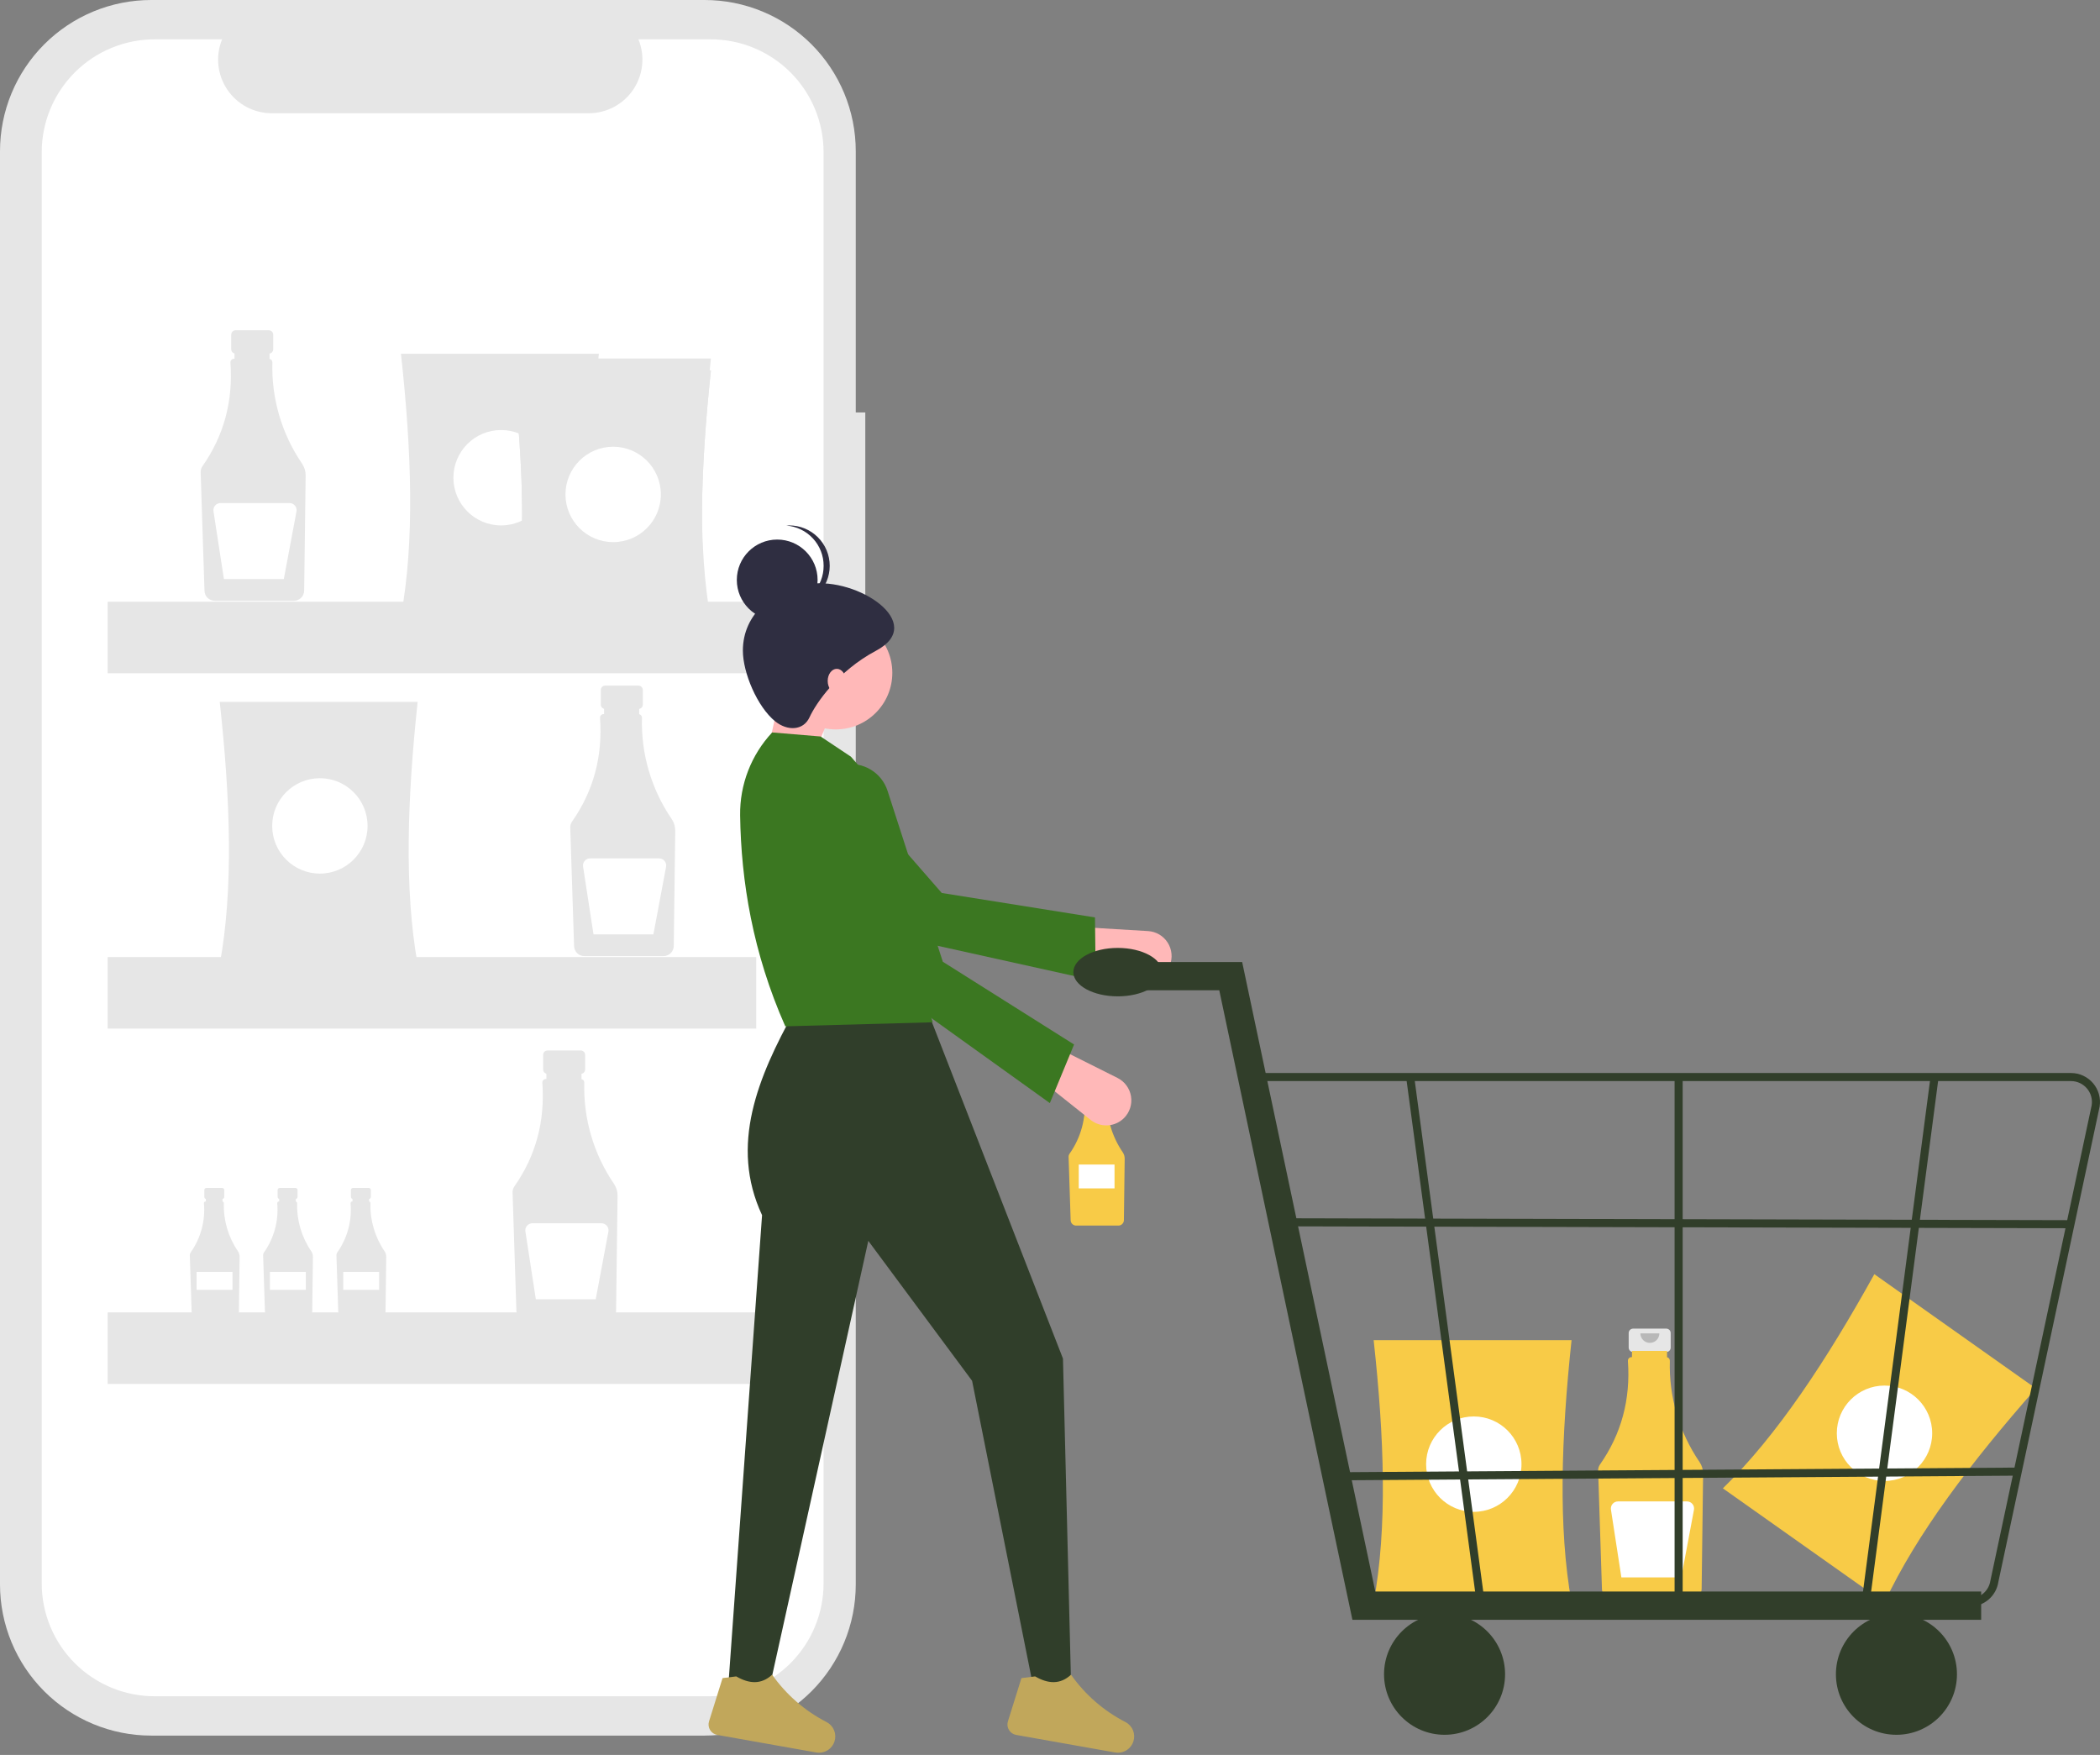 <svg width="888" height="742" viewBox="0 0 888 742" fill="none" xmlns="http://www.w3.org/2000/svg">
<rect x="0" y="0" width="888" height="742" fill="#808080" stroke="none"/>
<g clip-path="url(#clip0_219_40)">
<path d="M365.896 174.38H361.864V63.927C361.864 55.532 360.211 47.219 356.998 39.463C353.785 31.707 349.077 24.66 343.14 18.724C337.204 12.788 330.157 8.079 322.401 4.866C314.645 1.653 306.332 -2.62641e-05 297.937 3.12895e-10H63.927C55.532 -2.62641e-05 47.219 1.653 39.463 4.866C31.707 8.079 24.66 12.788 18.724 18.724C12.788 24.66 8.079 31.707 4.866 39.463C1.653 47.219 -1.31322e-05 55.532 0 63.927V669.881C-7.87929e-06 678.276 1.654 686.589 4.866 694.345C8.079 702.101 12.788 709.148 18.724 715.084C24.66 721.021 31.707 725.729 39.463 728.942C47.219 732.155 55.532 733.808 63.927 733.808H297.937C306.332 733.808 314.645 732.155 322.401 728.942C330.157 725.729 337.204 721.021 343.14 715.084C349.077 709.148 353.785 702.101 356.998 694.345C360.211 686.589 361.864 678.276 361.864 669.881V253.003H365.896V174.38Z" fill="#E6E6E6"/>
<path d="M300.516 16.632H269.97C271.375 20.076 271.911 23.812 271.532 27.512C271.152 31.212 269.869 34.762 267.794 37.849C265.719 40.936 262.917 43.466 259.635 45.215C256.352 46.964 252.69 47.879 248.971 47.879H114.91C111.19 47.879 107.528 46.964 104.245 45.215C100.963 43.466 98.161 40.936 96.086 37.849C94.011 34.762 92.728 31.212 92.348 27.512C91.969 23.812 92.505 20.076 93.91 16.632H65.38C59.111 16.632 52.903 17.866 47.11 20.266C41.318 22.665 36.056 26.181 31.622 30.614C27.189 35.047 23.673 40.31 21.274 46.102C18.874 51.895 17.64 58.102 17.64 64.372V669.436C17.64 675.706 18.874 681.914 21.274 687.706C23.673 693.498 27.189 698.761 31.622 703.194C36.056 707.627 41.318 711.143 47.11 713.543C52.903 715.942 59.11 717.177 65.38 717.177H300.516C306.786 717.177 312.994 715.942 318.786 713.543C324.578 711.143 329.841 707.627 334.274 703.194C338.707 698.761 342.223 693.498 344.622 687.706C347.022 681.914 348.256 675.706 348.256 669.436V64.372C348.256 58.102 347.022 51.895 344.622 46.102C342.223 40.31 338.707 35.047 334.274 30.614C329.841 26.181 324.578 22.665 318.786 20.266C312.994 17.866 306.786 16.632 300.516 16.632Z" fill="white"/>
<path d="M113.672 139.635H99.633C99.139 139.635 98.666 139.831 98.317 140.18C97.968 140.529 97.772 141.002 97.772 141.496V147.658C97.772 148.152 97.968 148.625 98.317 148.975C98.666 149.324 99.139 149.52 99.633 149.52H101.96V158.753H111.346V149.52H113.672C114.166 149.52 114.639 149.324 114.989 148.975C115.338 148.625 115.534 148.152 115.534 147.658V141.496C115.534 141.002 115.338 140.529 114.989 140.18C114.639 139.831 114.166 139.635 113.672 139.635Z" fill="#E6E6E6"/>
<path d="M127.734 196.032C119.136 183.45 114.741 168.47 115.177 153.238C115.185 152.887 115.071 152.543 114.855 152.266C114.638 151.989 114.332 151.796 113.989 151.719V149.056H99.162V151.682H98.958C98.554 151.682 98.167 151.843 97.882 152.129C97.597 152.415 97.438 152.802 97.438 153.205C97.438 153.242 97.44 153.279 97.442 153.316C98.611 169.599 94.666 184.202 85.609 197.124C85.088 197.866 84.822 198.758 84.85 199.665L86.471 249.816C86.51 250.935 86.98 251.995 87.782 252.776C88.584 253.556 89.656 253.997 90.776 254.006H124.313C125.445 253.997 126.529 253.546 127.333 252.75C128.138 251.953 128.599 250.874 128.62 249.742L129.245 201.049C129.263 199.262 128.736 197.512 127.734 196.032Z" fill="#E6E6E6"/>
<path d="M122.425 212.69H93.234C92.802 212.69 92.375 212.784 91.982 212.964C91.589 213.145 91.24 213.408 90.959 213.736C90.678 214.064 90.471 214.449 90.352 214.864C90.233 215.28 90.206 215.716 90.272 216.143L94.683 244.816H120.013L125.371 216.24C125.452 215.807 125.437 215.361 125.326 214.935C125.216 214.509 125.013 214.112 124.731 213.773C124.45 213.434 124.098 213.162 123.699 212.975C123.301 212.787 122.866 212.69 122.425 212.69Z" fill="white"/>
<path d="M269.957 289.869H255.917C255.424 289.869 254.95 290.065 254.601 290.414C254.252 290.763 254.056 291.237 254.056 291.731V297.893C254.056 298.386 254.252 298.86 254.601 299.209C254.95 299.558 255.424 299.754 255.917 299.754H258.244V308.987H267.63V299.754H269.957C270.45 299.754 270.924 299.558 271.273 299.209C271.622 298.86 271.818 298.386 271.818 297.893V291.731C271.818 291.237 271.622 290.763 271.273 290.414C270.924 290.065 270.45 289.869 269.957 289.869Z" fill="#E6E6E6"/>
<path d="M284.019 346.266C275.42 333.685 271.025 318.705 271.462 303.473C271.47 303.121 271.355 302.778 271.139 302.501C270.922 302.224 270.617 302.031 270.274 301.954V299.291H255.446V301.917H255.242C255.042 301.917 254.844 301.956 254.66 302.033C254.475 302.11 254.308 302.222 254.167 302.364C254.026 302.505 253.914 302.673 253.838 302.858C253.761 303.042 253.722 303.24 253.722 303.44C253.723 303.477 253.724 303.514 253.727 303.551C254.895 319.834 250.95 334.437 241.893 347.358C241.372 348.101 241.106 348.993 241.134 349.899L242.756 400.051C242.795 401.169 243.264 402.23 244.066 403.01C244.868 403.791 245.941 404.232 247.06 404.241H280.597C281.729 404.232 282.813 403.781 283.617 402.984C284.422 402.188 284.884 401.109 284.904 399.977L285.529 351.284C285.547 349.497 285.021 347.746 284.019 346.266Z" fill="#E6E6E6"/>
<path d="M278.71 362.925H249.518C249.086 362.925 248.659 363.018 248.266 363.199C247.874 363.379 247.525 363.643 247.243 363.97C246.962 364.298 246.755 364.683 246.636 365.099C246.518 365.514 246.49 365.951 246.556 366.378L250.967 395.051H276.297L281.655 366.474C281.736 366.041 281.721 365.596 281.611 365.17C281.5 364.744 281.297 364.347 281.016 364.008C280.735 363.669 280.382 363.396 279.983 363.209C279.585 363.022 279.15 362.925 278.71 362.925Z" fill="white"/>
<path d="M93.935 502.257H87.275C87.041 502.257 86.817 502.35 86.651 502.515C86.486 502.681 86.393 502.906 86.393 503.14V506.063C86.393 506.297 86.486 506.521 86.651 506.687C86.817 506.853 87.041 506.946 87.275 506.946H88.379V511.325H92.831V506.946H93.935C94.169 506.946 94.394 506.853 94.559 506.687C94.725 506.521 94.818 506.297 94.818 506.063V503.14C94.818 502.906 94.725 502.681 94.559 502.515C94.394 502.35 94.169 502.257 93.935 502.257Z" fill="#E6E6E6"/>
<path d="M100.605 529.008C96.527 523.041 94.442 515.935 94.649 508.71C94.653 508.543 94.599 508.38 94.496 508.249C94.393 508.117 94.248 508.026 94.085 507.989V506.726H87.052V507.971H86.955C86.86 507.972 86.766 507.99 86.679 508.027C86.591 508.063 86.512 508.116 86.445 508.183C86.378 508.251 86.325 508.33 86.289 508.418C86.253 508.505 86.234 508.599 86.234 508.694C86.234 508.712 86.235 508.729 86.236 508.747C86.885 516.119 84.896 523.483 80.623 529.527C80.376 529.879 80.25 530.302 80.263 530.732L81.032 554.521C81.051 555.051 81.273 555.554 81.654 555.925C82.034 556.295 82.543 556.504 83.074 556.508H98.982C99.519 556.504 100.033 556.29 100.415 555.912C100.797 555.535 101.016 555.023 101.025 554.486L101.322 531.389C101.33 530.541 101.081 529.711 100.605 529.008Z" fill="#E6E6E6"/>
<path d="M98.316 537.753H83.137V545.343H98.316V537.753Z" fill="white"/>
<path d="M124.935 502.257H118.276C118.041 502.257 117.817 502.35 117.651 502.515C117.486 502.681 117.393 502.906 117.393 503.14V506.063C117.393 506.297 117.486 506.521 117.651 506.687C117.817 506.853 118.041 506.946 118.276 506.946H119.379V511.325H123.831V506.946H124.935C125.169 506.946 125.394 506.853 125.559 506.687C125.725 506.521 125.818 506.297 125.818 506.063V503.14C125.818 502.906 125.725 502.681 125.559 502.515C125.394 502.35 125.169 502.257 124.935 502.257Z" fill="#E6E6E6"/>
<path d="M131.605 529.008C127.527 523.041 125.442 515.935 125.649 508.71C125.653 508.543 125.599 508.38 125.496 508.249C125.393 508.117 125.248 508.026 125.085 507.989V506.726H118.052V507.971H117.955C117.86 507.972 117.767 507.99 117.679 508.027C117.592 508.063 117.512 508.116 117.445 508.183C117.378 508.251 117.325 508.33 117.289 508.418C117.253 508.505 117.234 508.599 117.234 508.694C117.234 508.712 117.235 508.729 117.236 508.747C117.886 516.119 115.896 523.483 111.623 529.527C111.376 529.879 111.25 530.302 111.263 530.732L112.032 554.521C112.051 555.051 112.274 555.554 112.654 555.925C113.034 556.295 113.543 556.504 114.074 556.508H129.982C130.519 556.504 131.033 556.29 131.415 555.912C131.797 555.535 132.016 555.023 132.025 554.486L132.322 531.389C132.33 530.541 132.081 529.711 131.605 529.008Z" fill="#E6E6E6"/>
<path d="M129.316 537.753H114.137V545.343H129.316V537.753Z" fill="white"/>
<path d="M155.935 502.257H149.276C149.041 502.257 148.817 502.35 148.651 502.515C148.486 502.681 148.393 502.906 148.393 503.14V506.063C148.393 506.297 148.486 506.521 148.651 506.687C148.817 506.853 149.041 506.946 149.276 506.946H150.379V511.325H154.831V506.946H155.935C156.169 506.946 156.394 506.853 156.559 506.687C156.725 506.521 156.818 506.297 156.818 506.063V503.14C156.818 502.906 156.725 502.681 156.559 502.515C156.394 502.35 156.169 502.257 155.935 502.257Z" fill="#E6E6E6"/>
<path d="M162.605 529.008C158.527 523.041 156.442 515.935 156.649 508.71C156.653 508.543 156.599 508.38 156.496 508.249C156.393 508.117 156.248 508.026 156.085 507.989V506.726H149.052V507.971H148.955C148.86 507.972 148.767 507.99 148.679 508.027C148.592 508.063 148.512 508.116 148.445 508.183C148.378 508.251 148.325 508.33 148.289 508.418C148.253 508.505 148.234 508.599 148.234 508.694C148.234 508.712 148.235 508.729 148.236 508.747C148.886 516.119 146.896 523.483 142.623 529.527C142.376 529.879 142.25 530.302 142.263 530.732L143.032 554.521C143.051 555.051 143.274 555.554 143.654 555.925C144.034 556.295 144.543 556.504 145.074 556.508H160.982C161.519 556.504 162.033 556.29 162.415 555.912C162.797 555.535 163.016 555.023 163.025 554.486L163.322 531.389C163.33 530.541 163.081 529.711 162.605 529.008Z" fill="#E6E6E6"/>
<path d="M160.316 537.753H145.137V545.343H160.316V537.753Z" fill="white"/>
<path d="M245.567 444.137H231.528C231.284 444.137 231.042 444.185 230.816 444.279C230.59 444.372 230.385 444.509 230.212 444.682C230.039 444.855 229.902 445.06 229.808 445.286C229.715 445.512 229.667 445.754 229.667 445.998V452.161C229.667 452.654 229.863 453.128 230.212 453.477C230.561 453.826 231.034 454.022 231.528 454.022H233.854V463.255H243.241V454.022H245.567C246.061 454.022 246.534 453.826 246.883 453.477C247.232 453.128 247.429 452.654 247.429 452.161V445.998C247.429 445.754 247.38 445.512 247.287 445.286C247.193 445.06 247.056 444.855 246.883 444.682C246.711 444.509 246.505 444.372 246.28 444.279C246.054 444.185 245.812 444.137 245.567 444.137Z" fill="#E6E6E6"/>
<path d="M259.629 500.534C251.031 487.953 246.636 472.973 247.072 457.74C247.08 457.389 246.966 457.046 246.749 456.769C246.533 456.492 246.227 456.298 245.884 456.221V453.559H231.057V456.184H230.852C230.653 456.185 230.455 456.224 230.27 456.301C230.086 456.378 229.918 456.49 229.777 456.631C229.636 456.773 229.524 456.941 229.448 457.125C229.372 457.31 229.333 457.508 229.333 457.708C229.333 457.745 229.334 457.782 229.337 457.818C230.505 474.102 226.561 488.704 217.504 501.626C216.983 502.369 216.716 503.26 216.745 504.167L218.366 554.318C218.405 555.437 218.875 556.497 219.677 557.278C220.479 558.059 221.551 558.5 222.671 558.508H256.208C257.34 558.499 258.424 558.048 259.228 557.252C260.032 556.455 260.494 555.376 260.515 554.244L261.14 505.552C261.158 503.764 260.631 502.014 259.629 500.534Z" fill="#E6E6E6"/>
<path d="M254.32 517.193H225.129C224.696 517.193 224.269 517.286 223.877 517.466C223.484 517.647 223.135 517.91 222.854 518.238C222.572 518.566 222.365 518.951 222.247 519.367C222.128 519.782 222.101 520.218 222.166 520.645L226.578 549.319H251.908L257.266 520.742C257.347 520.309 257.332 519.864 257.221 519.438C257.111 519.011 256.908 518.615 256.626 518.276C256.345 517.937 255.993 517.664 255.594 517.477C255.195 517.29 254.76 517.193 254.32 517.193Z" fill="white"/>
<path d="M253.232 260.462H169.544C175.395 228.829 174.049 190.631 169.544 149.551H253.232C248.847 190.631 247.536 228.829 253.232 260.462Z" fill="#E6E6E6"/>
<path d="M211.892 222.148C223.029 222.148 232.058 213.119 232.058 201.982C232.058 190.845 223.029 181.816 211.892 181.816C200.755 181.816 191.726 190.845 191.726 201.982C191.726 213.119 200.755 222.148 211.892 222.148Z" fill="white"/>
<path d="M176.602 407.672H92.914C98.765 376.039 97.419 337.84 92.914 296.761H176.602C172.217 337.841 170.907 376.039 176.602 407.672Z" fill="#E6E6E6"/>
<path d="M135.262 369.357C146.399 369.357 155.428 360.329 155.428 349.192C155.428 338.054 146.399 329.026 135.262 329.026C124.125 329.026 115.097 338.054 115.097 349.192C115.097 360.329 124.125 369.357 135.262 369.357Z" fill="white"/>
<path d="M300.621 267.52H216.933C222.784 235.887 221.438 197.689 216.933 156.609H300.621C296.236 197.689 294.926 235.887 300.621 267.52Z" fill="#E6E6E6"/>
<path d="M259.281 229.206C270.419 229.206 279.447 220.177 279.447 209.04C279.447 197.903 270.419 188.874 259.281 188.874C248.144 188.874 239.116 197.903 239.116 209.04C239.116 220.177 248.144 229.206 259.281 229.206Z" fill="white"/>
<path d="M300.621 262.479H216.933C222.784 230.846 221.438 192.647 216.933 151.568H300.621C296.236 192.647 294.926 230.846 300.621 262.479Z" fill="#E6E6E6"/>
<path d="M259.281 224.164C270.419 224.164 279.447 215.136 279.447 203.998C279.447 192.861 270.419 183.833 259.281 183.833C248.144 183.833 239.116 192.861 239.116 203.998C239.116 215.136 248.144 224.164 259.281 224.164Z" fill="white"/>
<path d="M300.621 267.52H216.933C222.784 235.887 221.438 197.689 216.933 156.609H300.621C296.236 197.689 294.926 235.887 300.621 267.52Z" fill="#E6E6E6"/>
<path d="M259.281 229.206C270.419 229.206 279.447 220.177 279.447 209.04C279.447 197.903 270.419 188.874 259.281 188.874C248.144 188.874 239.116 197.903 239.116 209.04C239.116 220.177 248.144 229.206 259.281 229.206Z" fill="white"/>
<path d="M319.779 254.413H45.525V284.661H319.779V254.413Z" fill="#E6E6E6"/>
<path d="M319.779 404.647H45.525V434.896H319.779V404.647Z" fill="#E6E6E6"/>
<path d="M319.779 554.882H45.525V585.13H319.779V554.882Z" fill="#E6E6E6"/>
<path d="M796.855 677.599L728.53 629.273C751.573 606.826 772.532 574.862 792.576 538.722L860.9 587.048C833.599 618.054 810.471 648.484 796.855 677.599Z" fill="#F8CB47"/>
<path d="M796.873 626.148C808.011 626.148 817.039 617.119 817.039 605.982C817.039 594.845 808.011 585.816 796.873 585.816C785.736 585.816 776.708 594.845 776.708 605.982C776.708 617.119 785.736 626.148 796.873 626.148Z" fill="white"/>
<path d="M467.262 457.078H459.762C459.499 457.078 459.246 457.183 459.059 457.369C458.873 457.556 458.768 457.809 458.768 458.072V461.364C458.768 461.495 458.794 461.624 458.844 461.745C458.894 461.866 458.967 461.975 459.059 462.068C459.152 462.16 459.261 462.233 459.382 462.283C459.503 462.333 459.632 462.359 459.762 462.359H461.005V467.291H466.02V462.359H467.262C467.526 462.359 467.779 462.254 467.965 462.068C468.152 461.881 468.257 461.628 468.257 461.364V458.072C468.257 457.809 468.152 457.556 467.965 457.369C467.779 457.183 467.526 457.078 467.262 457.078Z" fill="#E6E6E6"/>
<path d="M474.774 487.206C470.181 480.485 467.833 472.483 468.066 464.345C468.071 464.158 468.01 463.974 467.894 463.826C467.778 463.678 467.615 463.575 467.432 463.534V462.111H459.511V463.514H459.402C459.295 463.514 459.189 463.535 459.091 463.576C458.992 463.617 458.903 463.677 458.827 463.753C458.752 463.828 458.692 463.918 458.651 464.017C458.611 464.115 458.59 464.221 458.59 464.328C458.59 464.348 458.591 464.367 458.592 464.387C459.323 472.69 457.083 480.984 452.271 487.79C451.992 488.186 451.85 488.663 451.865 489.147L452.731 515.939C452.752 516.536 453.003 517.103 453.431 517.52C453.86 517.937 454.433 518.172 455.031 518.177H472.947C473.551 518.172 474.13 517.931 474.56 517.506C474.99 517.08 475.237 516.504 475.248 515.899L475.581 489.887C475.591 488.932 475.31 487.997 474.774 487.206Z" fill="#F8CB47"/>
<path opacity="0.2" d="M465.699 458.151C465.699 458.72 465.473 459.265 465.071 459.668C464.668 460.07 464.123 460.296 463.554 460.296C462.985 460.296 462.439 460.07 462.037 459.668C461.634 459.265 461.408 458.72 461.408 458.151" fill="black"/>
<path d="M471.285 492.368H456.161V502.451H471.285V492.368Z" fill="white"/>
<path d="M704.602 561.742H690.563C690.069 561.742 689.596 561.938 689.247 562.287C688.898 562.636 688.702 563.109 688.702 563.603V569.765C688.702 570.259 688.898 570.733 689.247 571.082C689.596 571.431 690.069 571.627 690.563 571.627H692.89V580.86H702.276V571.627H704.602C705.096 571.627 705.569 571.431 705.919 571.082C706.268 570.733 706.464 570.259 706.464 569.765V563.603C706.464 563.109 706.268 562.636 705.919 562.287C705.569 561.938 705.096 561.742 704.602 561.742Z" fill="#E6E6E6"/>
<path d="M718.664 618.139C710.066 605.557 705.671 590.578 706.107 575.345C706.115 574.994 706.001 574.65 705.785 574.373C705.568 574.097 705.262 573.903 704.919 573.826V571.163H690.092V573.789H689.888C689.688 573.789 689.49 573.829 689.305 573.906C689.121 573.982 688.953 574.095 688.812 574.236C688.671 574.378 688.559 574.545 688.483 574.73C688.407 574.915 688.368 575.113 688.368 575.312C688.368 575.349 688.37 575.386 688.372 575.423C689.54 591.707 685.596 606.309 676.539 619.231C676.018 619.973 675.751 620.865 675.78 621.772L677.401 671.923C677.44 673.042 677.91 674.102 678.712 674.883C679.514 675.664 680.586 676.104 681.706 676.113H715.243C716.375 676.104 717.459 675.653 718.263 674.857C719.068 674.06 719.529 672.981 719.55 671.849L720.175 623.156C720.193 621.369 719.666 619.619 718.664 618.139Z" fill="#F8CB47"/>
<path opacity="0.2" d="M701.676 563.75C701.676 564.815 701.253 565.836 700.5 566.589C699.746 567.342 698.725 567.766 697.66 567.766C696.595 567.766 695.574 567.342 694.82 566.589C694.067 565.836 693.644 564.815 693.644 563.75" fill="black"/>
<path d="M713.355 634.797H684.164C683.732 634.797 683.305 634.891 682.912 635.071C682.519 635.252 682.17 635.515 681.889 635.843C681.608 636.171 681.401 636.556 681.282 636.971C681.163 637.387 681.136 637.823 681.201 638.25L685.613 666.923H710.943L716.301 638.347C716.382 637.914 716.367 637.469 716.256 637.042C716.146 636.616 715.943 636.219 715.661 635.881C715.38 635.542 715.028 635.269 714.629 635.082C714.231 634.895 713.796 634.797 713.355 634.797Z" fill="white"/>
<path d="M664.546 677.52H580.858C586.709 645.886 585.363 607.688 580.858 566.608H664.546C660.161 607.688 658.851 645.887 664.546 677.52Z" fill="#F8CB47"/>
<path d="M623.206 639.205C634.344 639.205 643.372 630.176 643.372 619.039C643.372 607.902 634.344 598.874 623.206 598.874C612.069 598.874 603.041 607.902 603.041 619.039C603.041 630.176 612.069 639.205 623.206 639.205Z" fill="white"/>
<path d="M322.243 328.466L341.03 326.758L352.986 297.724L331.637 285.768L322.243 328.466Z" fill="#FFB8B8"/>
<path d="M494.66 408.174C495.285 406.616 495.531 404.932 495.377 403.26C495.223 401.589 494.674 399.978 493.775 398.56C492.876 397.143 491.654 395.959 490.208 395.106C488.762 394.254 487.134 393.757 485.459 393.657L456.289 391.918L451.994 406.2L482.023 414.447C484.532 415.136 487.207 414.878 489.538 413.721C491.869 412.564 493.692 410.589 494.66 408.174Z" fill="#FFB8B8"/>
<path d="M463.339 414.687L463.018 387.887L398.225 377.549L348.31 320.301C345.712 317.323 342.124 315.386 338.209 314.851C334.293 314.315 330.317 315.217 327.015 317.389C325.016 318.704 323.331 320.442 322.077 322.481C320.824 324.519 320.034 326.807 319.762 329.184C319.491 331.562 319.745 333.969 320.506 336.238C321.268 338.506 322.518 340.579 324.169 342.311L365.349 392.989L463.339 414.687Z" fill="#3B7721"/>
<path d="M307.726 716.167H324.805L367.168 524.633L411.055 583.802L436.674 711.897H452.9L449.484 574.408L392.268 427.526H335.906C320.504 455.401 308.422 484.135 322.243 513.777L307.726 716.167Z" fill="#303E2A"/>
<path d="M426.204 727.8C426.016 728.404 425.958 729.042 426.035 729.67C426.111 730.299 426.321 730.904 426.65 731.445C426.979 731.986 427.419 732.451 427.942 732.808C428.464 733.166 429.057 733.408 429.68 733.518L471.473 740.935C473.125 741.237 474.83 740.925 476.267 740.057C477.704 739.188 478.773 737.824 479.274 736.222C479.761 734.691 479.693 733.037 479.082 731.551C478.471 730.065 477.355 728.842 475.932 728.096C466.742 723.378 458.834 716.502 452.884 708.058C448.29 712.335 443.156 711.933 437.705 708.781L431.922 709.504L426.204 727.8Z" fill="#C1A75B"/>
<path d="M299.818 727.8C299.629 728.404 299.571 729.042 299.648 729.67C299.724 730.299 299.934 730.904 300.263 731.445C300.592 731.986 301.032 732.451 301.555 732.808C302.077 733.166 302.67 733.408 303.293 733.518L345.086 740.935C346.738 741.237 348.443 740.925 349.88 740.057C351.317 739.188 352.386 737.824 352.887 736.222C353.374 734.691 353.306 733.037 352.695 731.551C352.084 730.065 350.969 728.842 349.545 728.096C340.356 723.378 332.447 716.502 326.497 708.058C321.903 712.335 316.769 711.933 311.318 708.781L305.535 709.504L299.818 727.8Z" fill="#C1A75B"/>
<path d="M353.413 308.398C366.618 308.398 377.324 297.693 377.324 284.487C377.324 271.281 366.618 260.576 353.413 260.576C340.207 260.576 329.502 271.281 329.502 284.487C329.502 297.693 340.207 308.398 353.413 308.398Z" fill="#FFB8B8"/>
<path d="M332.064 433.931L394.403 432.223L376.095 374.604C387.473 356.364 376.022 338.144 359.817 319.927L347.008 311.387L326.513 309.679C317.639 319.174 312.784 331.735 312.964 344.729C313.369 372.556 318.297 402.848 332.064 433.931Z" fill="#3B7721"/>
<path d="M475.291 472.716C476.479 471.529 477.367 470.077 477.883 468.48C478.399 466.883 478.528 465.186 478.259 463.529C477.991 461.872 477.333 460.303 476.339 458.95C475.345 457.598 474.043 456.501 472.542 455.75L446.409 442.675L436.841 454.116L461.205 473.511C463.241 475.132 465.802 475.947 468.4 475.8C470.998 475.653 473.451 474.555 475.291 472.716Z" fill="#FFB8B8"/>
<path d="M443.933 466.382L454.181 441.617L398.679 406.623L375.309 334.355C374.093 330.595 371.555 327.403 368.166 325.371C364.777 323.338 360.766 322.603 356.877 323.301C354.522 323.724 352.288 324.658 350.334 326.039C348.38 327.42 346.753 329.213 345.569 331.292C344.384 333.371 343.67 335.684 343.478 338.069C343.286 340.454 343.619 342.852 344.456 345.094L362.379 407.885L443.933 466.382Z" fill="#3B7721"/>
<path d="M314.13 275.093C314.13 284.397 320.173 298.806 327.794 304.982C332.922 309.138 339.698 308.963 342.311 303.274C344.991 297.439 354.231 283.722 370.492 275.093C392.17 263.591 362.804 243.912 342.311 246.913C326.911 249.167 314.13 259.53 314.13 275.093Z" fill="#2F2E41"/>
<path d="M328.648 262.284C338.08 262.284 345.727 254.637 345.727 245.205C345.727 235.772 338.08 228.125 328.648 228.125C319.215 228.125 311.568 235.772 311.568 245.205C311.568 254.637 319.215 262.284 328.648 262.284Z" fill="#2F2E41"/>
<path d="M348.289 239.227C348.287 234.921 346.658 230.775 343.728 227.62C340.799 224.464 336.784 222.533 332.491 222.212C332.915 222.181 333.339 222.148 333.771 222.148C338.301 222.148 342.645 223.947 345.848 227.15C349.051 230.353 350.851 234.697 350.851 239.227C350.851 243.757 349.051 248.101 345.848 251.304C342.645 254.507 338.301 256.306 333.771 256.306C333.339 256.306 332.915 256.273 332.491 256.242C336.784 255.921 340.799 253.99 343.728 250.834C346.658 247.679 348.287 243.533 348.289 239.227Z" fill="#2F2E41"/>
<path d="M353.84 293.027C355.962 293.027 357.682 290.733 357.682 287.903C357.682 285.073 355.962 282.779 353.84 282.779C351.717 282.779 349.997 285.073 349.997 287.903C349.997 290.733 351.717 293.027 353.84 293.027Z" fill="#FFB8B8"/>
<path d="M837.751 684.845H571.879L515.578 418.694H467.529V406.752H525.258L581.559 672.902H837.751V684.845Z" fill="#313E2A"/>
<path d="M610.841 733.468C624.975 733.468 636.432 722.01 636.432 707.877C636.432 693.743 624.975 682.285 610.841 682.285C596.707 682.285 585.25 693.743 585.25 707.877C585.25 722.01 596.707 733.468 610.841 733.468Z" fill="#313E2A"/>
<path d="M801.923 733.468C816.057 733.468 827.515 722.01 827.515 707.877C827.515 693.743 816.057 682.285 801.923 682.285C787.79 682.285 776.332 693.743 776.332 707.877C776.332 722.01 787.79 733.468 801.923 733.468Z" fill="#313E2A"/>
<path d="M832.904 679.221H574.225L528.584 453.669H875.735C877.507 453.669 879.257 454.053 880.866 454.794C882.475 455.535 883.904 456.616 885.055 457.963C886.207 459.309 887.053 460.888 887.535 462.593C888.018 464.297 888.126 466.086 887.851 467.836L845.018 668.861C844.576 671.753 843.109 674.39 840.886 676.292C838.662 678.194 835.829 679.233 832.904 679.221ZM577.034 675.809H832.904C835.015 675.818 837.06 675.067 838.664 673.695C840.269 672.322 841.327 670.419 841.646 668.331L884.479 467.306C884.677 466.043 884.6 464.752 884.252 463.522C883.904 462.291 883.293 461.151 882.462 460.18C881.631 459.208 880.6 458.428 879.438 457.893C878.277 457.358 877.014 457.081 875.735 457.081H532.726L577.034 675.809Z" fill="#313E2A"/>
<path d="M624.513 678.499L594.623 455.653L597.989 455.097L627.879 677.943L624.513 678.499Z" fill="#313E2A"/>
<path d="M790.712 676.788L787.343 676.242L816.36 455.102L819.729 455.648L790.712 676.788Z" fill="#313E2A"/>
<path d="M711.527 455.375H708.115V678.221H711.527V455.375Z" fill="#313E2A"/>
<path d="M546.014 515.088L546.005 518.5L876.3 519.3L876.308 515.888L546.014 515.088Z" fill="#313E2A"/>
<path d="M853 620.494L562.829 622.478L562.853 625.89L853.024 623.906L853 620.494Z" fill="#313E2A"/>
<path d="M472.648 421.253C483.012 421.253 491.415 416.67 491.415 411.017C491.415 405.363 483.012 400.78 472.648 400.78C462.283 400.78 453.881 405.363 453.881 411.017C453.881 416.67 462.283 421.253 472.648 421.253Z" fill="#313E2A"/>
</g>
<defs>
<clipPath id="clip0_219_40">
<rect width="888" height="741.048" fill="white"/>
</clipPath>
</defs>
</svg>
